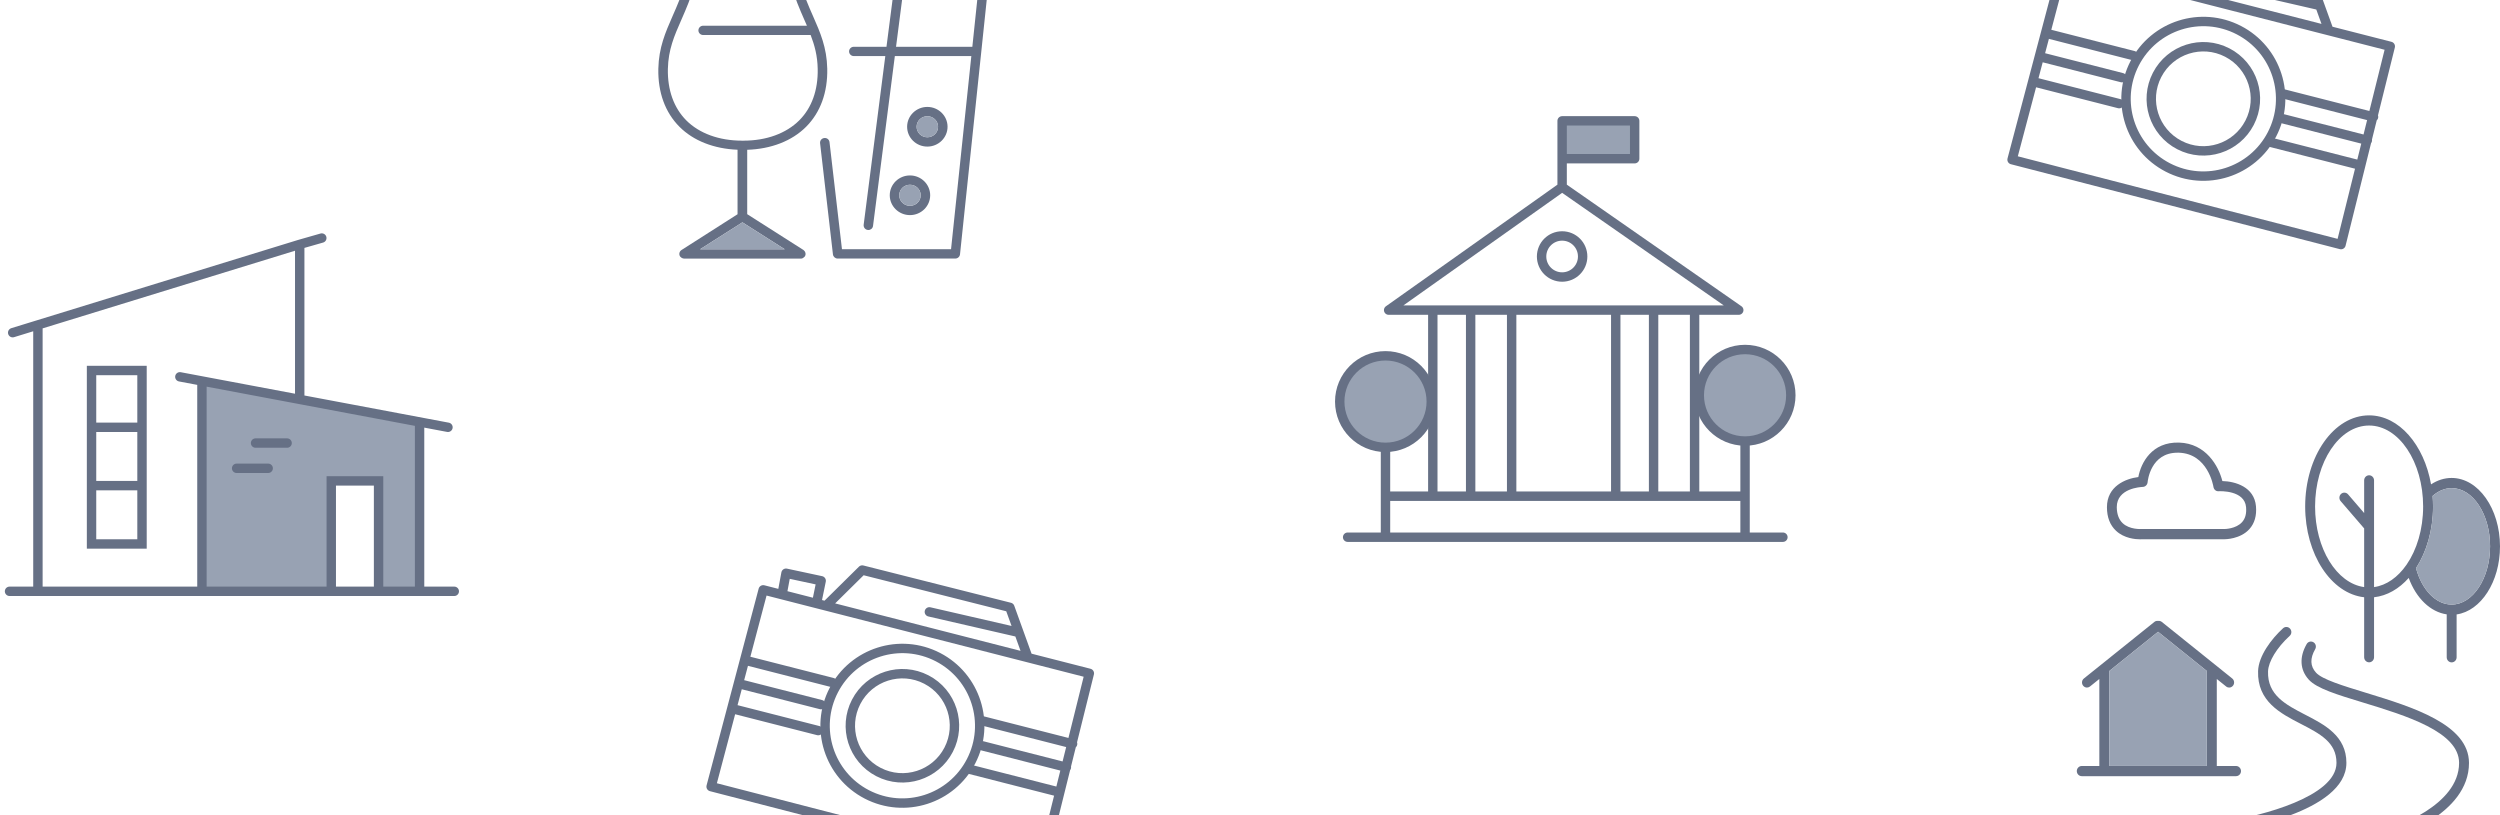 <svg width="319" height="104" viewBox="0 0 319 104" fill="none" xmlns="http://www.w3.org/2000/svg">
    <path d="M135.227 101.093L139 85.916L131.171 83.912M135.227 101.093L132.712 111.21L90.739 100.373L93.376 90.409M135.227 101.093L123.793 98.174M93.376 90.409L97.385 75.264L99.785 75.878M93.376 90.409L104.406 93.225M136.071 97.904L125.349 95.167M94.22 87.221L104.761 89.911M136.862 94.915L125.432 91.997M95.011 84.231L106.219 87.092M105.388 77.312L110.02 72.737L128.855 77.496L130.013 80.704M105.388 77.312L131.171 83.912M105.388 77.312L104.187 77.005M131.171 83.912L130.013 80.704M104.187 77.005L104.781 74.105L100.294 73.144L99.785 75.878M104.187 77.005L99.785 75.878M130.013 80.704L118.587 78.075" stroke="#667085" stroke-width="1.2" stroke-linecap="round" stroke-linejoin="round"/>
    <circle cx="115.146" cy="92.608" r="9.864" transform="rotate(27.353 115.146 92.608)" stroke="#667085" stroke-width="1.2" stroke-linecap="round" stroke-linejoin="round"/>
    <path d="M121.048 95.661C119.362 98.921 115.353 100.196 112.094 98.51C108.835 96.824 107.559 92.815 109.245 89.556C110.931 86.296 114.94 85.021 118.2 86.707C121.459 88.393 122.735 92.402 121.048 95.661Z" stroke="#667085" stroke-width="1.2" stroke-linecap="round" stroke-linejoin="round"/>
    <path d="M301.227 21.093L305 5.916L297.171 3.912M301.227 21.093L298.712 31.21L256.739 20.373L259.376 10.409M301.227 21.093L289.793 18.174M259.376 10.409L263.385 -4.736L265.786 -4.122M259.376 10.409L270.406 13.225M302.071 17.904L291.349 15.167M260.22 7.221L270.761 9.911M302.862 14.915L291.432 11.997M261.011 4.231L272.219 7.092M271.388 -2.688L276.02 -7.263L294.855 -2.504L296.013 0.704M271.388 -2.688L297.171 3.912M271.388 -2.688L270.187 -2.995M297.171 3.912L296.013 0.704M270.187 -2.995L270.781 -5.895L266.294 -6.856L265.786 -4.122M270.187 -2.995L265.786 -4.122M296.013 0.704L284.587 -1.925" stroke="#667085" stroke-width="1.2" stroke-linecap="round" stroke-linejoin="round"/>
    <circle cx="281.146" cy="12.608" r="9.864" transform="rotate(27.353 281.146 12.608)" stroke="#667085" stroke-width="1.2" stroke-linecap="round" stroke-linejoin="round"/>
    <path d="M287.048 15.661C285.362 18.921 281.353 20.196 278.094 18.51C274.835 16.824 273.559 12.815 275.245 9.556C276.931 6.296 280.94 5.021 284.2 6.707C287.459 8.393 288.735 12.402 287.048 15.661Z" stroke="#667085" stroke-width="1.2" stroke-linecap="round" stroke-linejoin="round"/>
    <circle cx="253.733" cy="117.731" r="11.072" transform="rotate(-37.727 253.733 117.731)" stroke="#98A2B3" stroke-width="1.2" stroke-linecap="round" stroke-linejoin="round"/>
    <path d="M236.639 121.288C237.594 120.549 240.167 119.271 242.819 120.068M264.544 113.947L268.003 113.815L268.7 117.347L265.241 117.479M214.217 123.877L210.439 124.256L211.064 128.352L214.842 127.973M221.137 123.613L223.725 119.066M222.644 127.535L228.068 118.759M226.987 127.228L229.575 122.681M249.955 118.11L252.543 113.563M251.462 122.032L256.886 113.257M255.805 121.726L258.393 117.179" stroke="#98A2B3" stroke-width="1.2" stroke-linecap="round" stroke-linejoin="round"/>
    <path d="M208.584 15.422H199.327V20.251H208.584V15.422Z" fill="#98A2B3"/>
    <path d="M171.959 68.547H176.789M227.499 68.547H222.67M222.67 68.547H176.789M222.67 68.547V63.315M222.67 50.839V63.315M176.789 68.547V63.315M176.789 50.839V63.315M176.789 63.315H182.826M222.67 63.315H216.23M216.23 63.315V39.57M216.23 63.315H210.998M210.998 39.57H221.865L199.327 23.874M210.998 39.57V63.315M210.998 39.57H206.169M210.998 63.315H206.169M206.169 39.57V63.315M206.169 39.57H192.887M206.169 63.315H192.887M192.887 39.57V63.315M192.887 39.57H187.655M192.887 63.315H187.655M187.655 39.57V63.315M187.655 39.57H182.826M187.655 63.315H182.826M182.826 39.57H177.191L199.327 23.874M182.826 39.57V63.315M199.327 23.874V20.251M199.327 20.251V15.422H208.584V20.251H199.327Z" stroke="#667085" stroke-width="1.2" stroke-linecap="round" stroke-linejoin="round"/>
    <circle cx="199.327" cy="32.728" r="2.62" stroke="#667085" stroke-width="1.2" stroke-linecap="round" stroke-linejoin="round"/>
    <path d="M182.629 51.241C182.629 54.466 180.014 57.081 176.789 57.081C173.564 57.081 170.95 54.466 170.95 51.241C170.95 48.016 173.564 45.402 176.789 45.402C180.014 45.402 182.629 48.016 182.629 51.241Z" fill="#98A2B3" stroke="#667085" stroke-width="1.2" stroke-linecap="round" stroke-linejoin="round"/>
    <path d="M228.509 50.436C228.509 53.661 225.895 56.276 222.67 56.276C219.445 56.276 216.83 53.661 216.83 50.436C216.83 47.211 219.445 44.597 222.67 44.597C225.895 44.597 228.509 47.211 228.509 50.436Z" fill="#98A2B3" stroke="#667085" stroke-width="1.2" stroke-linecap="round" stroke-linejoin="round"/>
    <path d="M53.538 75.451V53.841L38.244 50.962L25.767 48.614V75.451H42.269V61.365H48.306V75.451H53.538Z" fill="#98A2B3"/>
    <path d="M1.217 75.451H4.839M57.965 75.451H53.538M53.538 75.451V53.841L38.244 50.962M53.538 75.451H48.306M25.767 75.451V48.614L38.244 50.962M25.767 75.451H4.839M25.767 75.451H42.269M22.95 48.083L38.244 50.962M57.16 54.523L38.244 50.962M38.244 50.962V31.18M38.244 31.18L1.619 42.449M38.244 31.18L41.061 30.375M4.839 75.451V41.458M11.681 54.523V47.278H18.12V54.523M11.681 54.523H18.12M11.681 54.523V61.968M18.12 54.523V61.968M11.681 61.968V69.414H18.12V61.968M11.681 61.968H18.12M30.194 59.755H34.219M32.609 56.535H36.634M42.269 75.451V61.365H48.306V75.451M42.269 75.451H48.306" stroke="#667085" stroke-width="1.2" stroke-linecap="round"/>
    <path fill-rule="evenodd" clip-rule="evenodd" d="M310.203 61.805C311.016 61.27 311.908 60.986 312.825 60.986C316.228 60.986 318.992 64.897 319 69.718C319 74.23 316.568 77.955 313.464 78.401V83.871C313.464 84.228 313.18 84.52 312.832 84.52C312.485 84.52 312.201 84.228 312.201 83.871V78.393C310.124 78.093 308.299 76.332 307.352 73.743C306.112 75.139 304.596 76.023 302.929 76.21V83.863C302.929 84.22 302.645 84.512 302.298 84.512C301.95 84.512 301.666 84.22 301.666 83.863V76.21C297.465 75.748 294.14 70.74 294.14 64.629C294.14 58.218 297.796 53 302.298 53C306.112 53 309.31 56.757 310.203 61.805ZM302.929 61.294V74.912C304.525 74.692 305.962 73.654 307.06 72.079C307.064 72.075 307.068 72.069 307.071 72.063C307.075 72.057 307.079 72.051 307.083 72.047C308.378 70.172 309.192 67.543 309.192 64.629C309.192 58.932 306.096 54.298 302.298 54.298C298.499 54.298 295.404 58.932 295.404 64.629C295.404 70.002 298.16 74.433 301.666 74.912V67.413C301.662 67.409 301.658 67.407 301.654 67.405C301.65 67.403 301.646 67.401 301.642 67.397L298.665 63.94C298.436 63.672 298.46 63.258 298.72 63.023C298.981 62.787 299.384 62.812 299.613 63.079L301.666 65.465V61.294C301.666 60.937 301.95 60.645 302.298 60.645C302.645 60.645 302.929 60.937 302.929 61.294ZM308.284 72.501C309.034 75.285 310.834 77.143 312.825 77.143C315.533 77.143 317.729 73.808 317.736 69.71C317.736 65.62 315.541 62.284 312.832 62.284C311.972 62.284 311.142 62.633 310.4 63.282C310.432 63.729 310.455 64.175 310.455 64.629C310.455 67.665 309.626 70.424 308.284 72.501Z" fill="#667085"/>
    <path d="M294.164 91.207L294.155 91.203C291.663 89.914 289.307 88.696 289.402 85.673C289.441 84.423 290.523 82.638 292.166 81.136C292.427 80.901 292.45 80.487 292.213 80.219C291.984 79.951 291.582 79.927 291.321 80.162C289.821 81.534 288.194 83.692 288.131 85.632C288.012 89.487 290.973 91.021 293.587 92.368C296.028 93.626 298.136 94.721 298.136 97.343C298.136 101.692 288.304 104.127 284.514 104.703C284.166 104.752 283.929 105.085 283.977 105.442C284.024 105.766 284.293 105.994 284.601 105.994C284.632 105.994 284.664 105.994 284.695 105.986C285.296 105.896 299.4 103.697 299.4 97.343C299.408 93.918 296.62 92.473 294.164 91.207Z" fill="#667085"/>
    <path d="M301.895 88.4L301.855 88.387C298.996 87.515 296.292 86.691 295.522 85.827C294.772 84.999 294.74 84.017 295.419 82.832C295.593 82.524 295.498 82.126 295.19 81.948C294.89 81.769 294.503 81.875 294.33 82.183C293.374 83.855 293.469 85.47 294.598 86.72C295.617 87.848 298.231 88.643 301.54 89.649C306.997 91.313 313.78 93.382 313.78 97.343C313.78 102.865 305.414 105.542 304.868 105.717L304.848 105.724L304.841 105.726C304.509 105.823 304.312 106.188 304.406 106.529C304.485 106.813 304.738 107 305.014 107C305.07 107 305.133 106.992 305.188 106.976L305.19 106.975C305.615 106.847 315.044 103.997 315.044 97.351C315.036 92.427 307.801 90.21 301.96 88.419L301.895 88.4Z" fill="#667085"/>
    <path fill-rule="evenodd" clip-rule="evenodd" d="M285.951 98.389C285.951 98.032 285.667 97.74 285.319 97.74H282.863V86.638L284.056 87.596C284.174 87.693 284.308 87.734 284.443 87.734C284.632 87.734 284.814 87.645 284.94 87.482C285.153 87.198 285.106 86.793 284.83 86.573L275.851 79.359C275.708 79.245 275.535 79.205 275.369 79.229C275.203 79.205 275.029 79.245 274.895 79.359L265.908 86.573C265.632 86.793 265.584 87.198 265.798 87.482C265.924 87.645 266.106 87.734 266.295 87.734C266.429 87.734 266.572 87.685 266.682 87.596L267.875 86.638V97.74H265.632C265.284 97.74 265 98.032 265 98.389C265 98.746 265.284 99.039 265.632 99.039H285.319C285.667 99.039 285.951 98.746 285.951 98.389ZM269.138 85.624L275.369 80.617L281.6 85.624C281.6 85.628 281.598 85.634 281.596 85.64C281.595 85.643 281.594 85.646 281.593 85.649C281.592 85.652 281.592 85.656 281.592 85.656V97.732H269.138V85.665C269.143 85.654 269.142 85.647 269.14 85.639C269.139 85.634 269.138 85.63 269.138 85.624Z" fill="#667085"/>
    <path fill-rule="evenodd" clip-rule="evenodd" d="M273.342 68.81C273.308 68.811 273.215 68.817 273.079 68.817C272.486 68.817 271.049 68.703 270.007 67.73C269.241 67.015 268.846 66.001 268.846 64.727C268.838 62.041 271.223 61.075 272.85 60.872C273.189 59.054 274.571 56.368 278.054 56.474C281.489 56.579 283.092 59.476 283.574 61.383C285.208 61.424 287.641 62.114 287.862 64.597C287.965 65.79 287.688 66.772 287.025 67.51C285.872 68.801 283.929 68.809 283.842 68.809H273.355C273.355 68.809 273.349 68.809 273.342 68.81ZM274.034 61.538C274.003 61.862 273.742 62.122 273.418 62.13C273.415 62.13 273.411 62.13 273.405 62.131C273.143 62.144 270.101 62.299 270.101 64.711C270.109 65.603 270.362 66.293 270.852 66.756C271.732 67.59 273.177 67.508 273.278 67.503C273.282 67.502 273.284 67.502 273.284 67.502H283.842C283.874 67.502 285.311 67.494 286.093 66.618C286.504 66.155 286.669 65.53 286.598 64.711C286.406 62.54 283.287 62.674 283.108 62.681C283.103 62.682 283.1 62.682 283.1 62.682C282.768 62.714 282.492 62.471 282.437 62.138C282.413 61.959 281.702 57.877 278.014 57.764H277.856C274.418 57.764 274.054 61.341 274.034 61.534L274.034 61.538Z" fill="#667085"/>
    <path d="M275.369 80.617L269.138 85.624C269.138 85.63 269.139 85.634 269.14 85.639C269.142 85.647 269.143 85.654 269.138 85.665V97.732H281.592V85.656C281.592 85.656 281.592 85.652 281.593 85.649C281.594 85.646 281.595 85.643 281.596 85.64C281.598 85.634 281.6 85.628 281.6 85.624L275.369 80.617Z" fill="#98A2B3"/>
    <path d="M312.825 77.143C310.834 77.143 309.034 75.285 308.284 72.501C309.626 70.424 310.455 67.665 310.455 64.629C310.455 64.175 310.432 63.729 310.4 63.282C311.142 62.633 311.972 62.284 312.832 62.284C315.541 62.284 317.736 65.62 317.736 69.71C317.729 73.808 315.533 77.143 312.825 77.143Z" fill="#98A2B3"/>
    <path fill-rule="evenodd" clip-rule="evenodd" d="M125.402 -1.491C125.569 -1.491 125.735 -1.424 125.848 -1.298C125.962 -1.172 126.023 -1.009 125.992 -0.831L122.497 32.458C122.459 32.762 122.202 32.992 121.892 32.992H106.881C106.579 32.992 106.321 32.762 106.284 32.465L104.642 18.274C104.604 17.948 104.839 17.651 105.171 17.614C105.52 17.569 105.807 17.807 105.845 18.133L107.434 31.797H121.354L123.942 7.156H114.182L111.398 28.829C111.36 29.133 111.103 29.348 110.8 29.348C110.793 29.348 110.786 29.348 110.778 29.346C110.773 29.346 110.768 29.345 110.763 29.345C110.755 29.343 110.748 29.343 110.741 29.342C110.736 29.341 110.73 29.341 110.725 29.341C110.399 29.304 110.165 29.007 110.203 28.68L112.964 7.156H108.947C108.614 7.156 108.342 6.888 108.342 6.562C108.342 6.235 108.614 5.968 108.947 5.968H113.115L113.925 -0.311H106.276C105.943 -0.311 105.671 -0.578 105.671 -0.905C105.671 -1.231 105.943 -1.499 106.276 -1.499H114.076L114.863 -7.637C114.886 -7.77 114.946 -7.897 115.052 -7.993L121.43 -13.842C121.672 -14.065 122.058 -14.05 122.285 -13.812C122.512 -13.575 122.497 -13.196 122.255 -12.973L116.036 -7.266L115.294 -1.491H125.402ZM115.143 -0.311L114.334 5.968H124.071L124.729 -0.311H115.143Z" fill="#667085"/>
    <path fill-rule="evenodd" clip-rule="evenodd" d="M116.112 27.448C114.689 27.448 113.532 26.312 113.532 24.917C113.532 23.522 114.689 22.386 116.112 22.386C117.534 22.386 118.691 23.522 118.691 24.917C118.691 26.312 117.534 27.448 116.112 27.448ZM117.481 24.917C117.481 24.175 116.868 23.574 116.112 23.574C115.355 23.574 114.742 24.175 114.742 24.917C114.742 25.659 115.355 26.261 116.112 26.261C116.868 26.261 117.481 25.659 117.481 24.917Z" fill="#667085"/>
    <path fill-rule="evenodd" clip-rule="evenodd" d="M118.328 18.705C119.751 18.705 120.908 17.569 120.908 16.174C120.908 14.778 119.751 13.643 118.328 13.643C116.906 13.643 115.748 14.778 115.748 16.174C115.748 17.569 116.898 18.705 118.328 18.705ZM118.328 14.83C119.085 14.83 119.698 15.432 119.698 16.174C119.698 16.916 119.085 17.517 118.328 17.517C117.572 17.517 116.959 16.916 116.959 16.174C116.959 15.432 117.572 14.83 118.328 14.83Z" fill="#667085"/>
    <path fill-rule="evenodd" clip-rule="evenodd" d="M105.557 8.766C105.618 11.787 104.687 14.348 102.856 16.181C101.048 17.992 98.385 19.017 95.344 19.113V27.329L102.524 31.901C102.539 31.911 102.547 31.921 102.556 31.931C102.56 31.936 102.564 31.941 102.569 31.946C102.599 31.968 102.629 31.998 102.652 32.028C102.675 32.05 102.698 32.087 102.713 32.117C102.729 32.144 102.738 32.166 102.747 32.191C102.75 32.2 102.754 32.21 102.758 32.221C102.762 32.239 102.766 32.26 102.769 32.28C102.773 32.3 102.777 32.321 102.781 32.339C102.782 32.344 102.784 32.348 102.785 32.352C102.791 32.368 102.796 32.381 102.796 32.399C102.796 32.411 102.794 32.421 102.792 32.43C102.79 32.437 102.788 32.444 102.788 32.451C102.788 32.495 102.781 32.532 102.766 32.569C102.761 32.582 102.756 32.594 102.752 32.607C102.744 32.631 102.735 32.656 102.72 32.681C102.71 32.691 102.707 32.701 102.703 32.711C102.702 32.715 102.7 32.72 102.698 32.725C102.691 32.732 102.684 32.736 102.678 32.739C102.671 32.743 102.664 32.747 102.66 32.755C102.614 32.807 102.569 32.852 102.508 32.889C102.499 32.895 102.492 32.902 102.484 32.908C102.473 32.919 102.462 32.929 102.448 32.933C102.365 32.978 102.281 33 102.183 33H87.286C87.266 33 87.246 32.993 87.226 32.987C87.216 32.983 87.206 32.98 87.195 32.978C87.177 32.972 87.159 32.968 87.141 32.965C87.114 32.959 87.087 32.954 87.059 32.941C86.999 32.918 86.953 32.881 86.9 32.837L86.87 32.807C86.859 32.796 86.846 32.787 86.834 32.778C86.813 32.763 86.793 32.748 86.779 32.725C86.598 32.451 86.681 32.08 86.961 31.901L94.111 27.337V19.106C91.107 18.987 88.489 17.97 86.704 16.181C84.873 14.348 83.942 11.787 84.003 8.766C84.063 6.065 84.913 4.124 85.811 2.075L85.819 2.057L85.836 2.016C86.413 0.708 87.011 -0.647 87.46 -2.33C88.641 -6.716 86.583 -10.324 86.56 -10.361C86.552 -10.368 86.552 -10.383 86.552 -10.39C86.537 -10.428 86.522 -10.465 86.515 -10.502C86.512 -10.519 86.508 -10.535 86.504 -10.55C86.498 -10.575 86.492 -10.598 86.492 -10.62C86.492 -10.628 86.49 -10.633 86.488 -10.639C86.486 -10.645 86.484 -10.65 86.484 -10.658C86.484 -10.674 86.489 -10.687 86.493 -10.7C86.496 -10.711 86.499 -10.722 86.499 -10.732C86.499 -10.769 86.507 -10.806 86.522 -10.843C86.537 -10.88 86.552 -10.917 86.575 -10.947C86.59 -10.977 86.613 -11.014 86.636 -11.036C86.666 -11.073 86.696 -11.096 86.734 -11.118C86.739 -11.123 86.744 -11.128 86.749 -11.134C86.76 -11.146 86.771 -11.16 86.787 -11.17C86.794 -11.177 86.81 -11.177 86.817 -11.17C86.824 -11.172 86.831 -11.175 86.838 -11.178C86.867 -11.19 86.894 -11.201 86.931 -11.207C86.948 -11.21 86.964 -11.214 86.98 -11.217C87.005 -11.223 87.028 -11.229 87.052 -11.229C87.059 -11.229 87.065 -11.231 87.071 -11.233C87.076 -11.235 87.082 -11.237 87.09 -11.237H102.478C102.486 -11.237 102.491 -11.235 102.497 -11.233C102.503 -11.231 102.508 -11.229 102.516 -11.229C102.547 -11.229 102.575 -11.222 102.602 -11.215C102.614 -11.212 102.625 -11.209 102.637 -11.207C102.675 -11.2 102.713 -11.185 102.751 -11.17C102.758 -11.17 102.773 -11.17 102.781 -11.162C102.794 -11.158 102.802 -11.149 102.81 -11.139C102.817 -11.132 102.824 -11.124 102.834 -11.118C102.872 -11.096 102.902 -11.066 102.932 -11.036C102.951 -11.022 102.964 -11.002 102.975 -10.986C102.981 -10.976 102.987 -10.967 102.993 -10.962C103.015 -10.932 103.03 -10.895 103.046 -10.858C103.055 -10.834 103.059 -10.806 103.062 -10.78C103.064 -10.766 103.066 -10.752 103.068 -10.739C103.068 -10.729 103.072 -10.719 103.075 -10.708C103.079 -10.695 103.083 -10.681 103.083 -10.665C103.083 -10.658 103.082 -10.652 103.08 -10.646C103.078 -10.641 103.076 -10.635 103.076 -10.628C103.076 -10.597 103.069 -10.57 103.062 -10.544C103.059 -10.532 103.055 -10.521 103.053 -10.509C103.046 -10.491 103.04 -10.472 103.034 -10.454C103.029 -10.435 103.023 -10.416 103.015 -10.398C103.012 -10.39 103.01 -10.385 103.008 -10.379C103.006 -10.374 103.004 -10.368 103 -10.361C103 -10.361 102.997 -10.354 102.991 -10.344C102.843 -10.067 100.962 -6.561 102.1 -2.33C102.561 -0.63 103.159 0.735 103.742 2.057C104.65 4.113 105.504 6.057 105.557 8.766ZM100.133 31.805L94.731 28.369L89.329 31.805H100.133ZM86.931 2.548C86.041 4.575 85.274 6.324 85.221 8.796C85.168 11.49 85.977 13.754 87.566 15.357C89.231 17.027 91.765 17.948 94.686 17.948H94.716C94.732 17.948 94.746 17.952 94.759 17.956C94.77 17.959 94.781 17.962 94.791 17.962C94.808 17.962 94.822 17.958 94.835 17.954C94.846 17.951 94.857 17.948 94.867 17.948C97.787 17.948 100.314 17.027 101.986 15.357C103.583 13.761 104.392 11.49 104.339 8.796C104.309 7.126 103.946 5.79 103.439 4.469H89.722C89.389 4.469 89.117 4.202 89.117 3.875C89.117 3.549 89.389 3.281 89.722 3.281H102.962C102.931 3.209 102.9 3.136 102.868 3.062C102.793 2.887 102.717 2.709 102.637 2.532L102.618 2.489C102.027 1.137 101.414 -0.263 100.942 -2.026C99.981 -5.588 100.92 -8.617 101.532 -10.056H88.043C88.648 -8.624 89.594 -5.588 88.633 -2.026C88.166 -0.273 87.561 1.109 86.975 2.449L86.938 2.532L86.931 2.548Z" fill="#667085"/>
    <path d="M94.731 28.369L100.133 31.805H89.329L94.731 28.369Z" fill="#98A2B3"/>
    <path d="M119.698 16.174C119.698 15.432 119.085 14.83 118.328 14.83C117.572 14.83 116.959 15.432 116.959 16.174C116.959 16.916 117.572 17.517 118.328 17.517C119.085 17.517 119.698 16.916 119.698 16.174Z" fill="#98A2B3"/>
    <path d="M116.112 23.574C116.868 23.574 117.481 24.175 117.481 24.917C117.481 25.659 116.868 26.261 116.112 26.261C115.355 26.261 114.742 25.659 114.742 24.917C114.742 24.175 115.355 23.574 116.112 23.574Z" fill="#98A2B3"/>
</svg>

